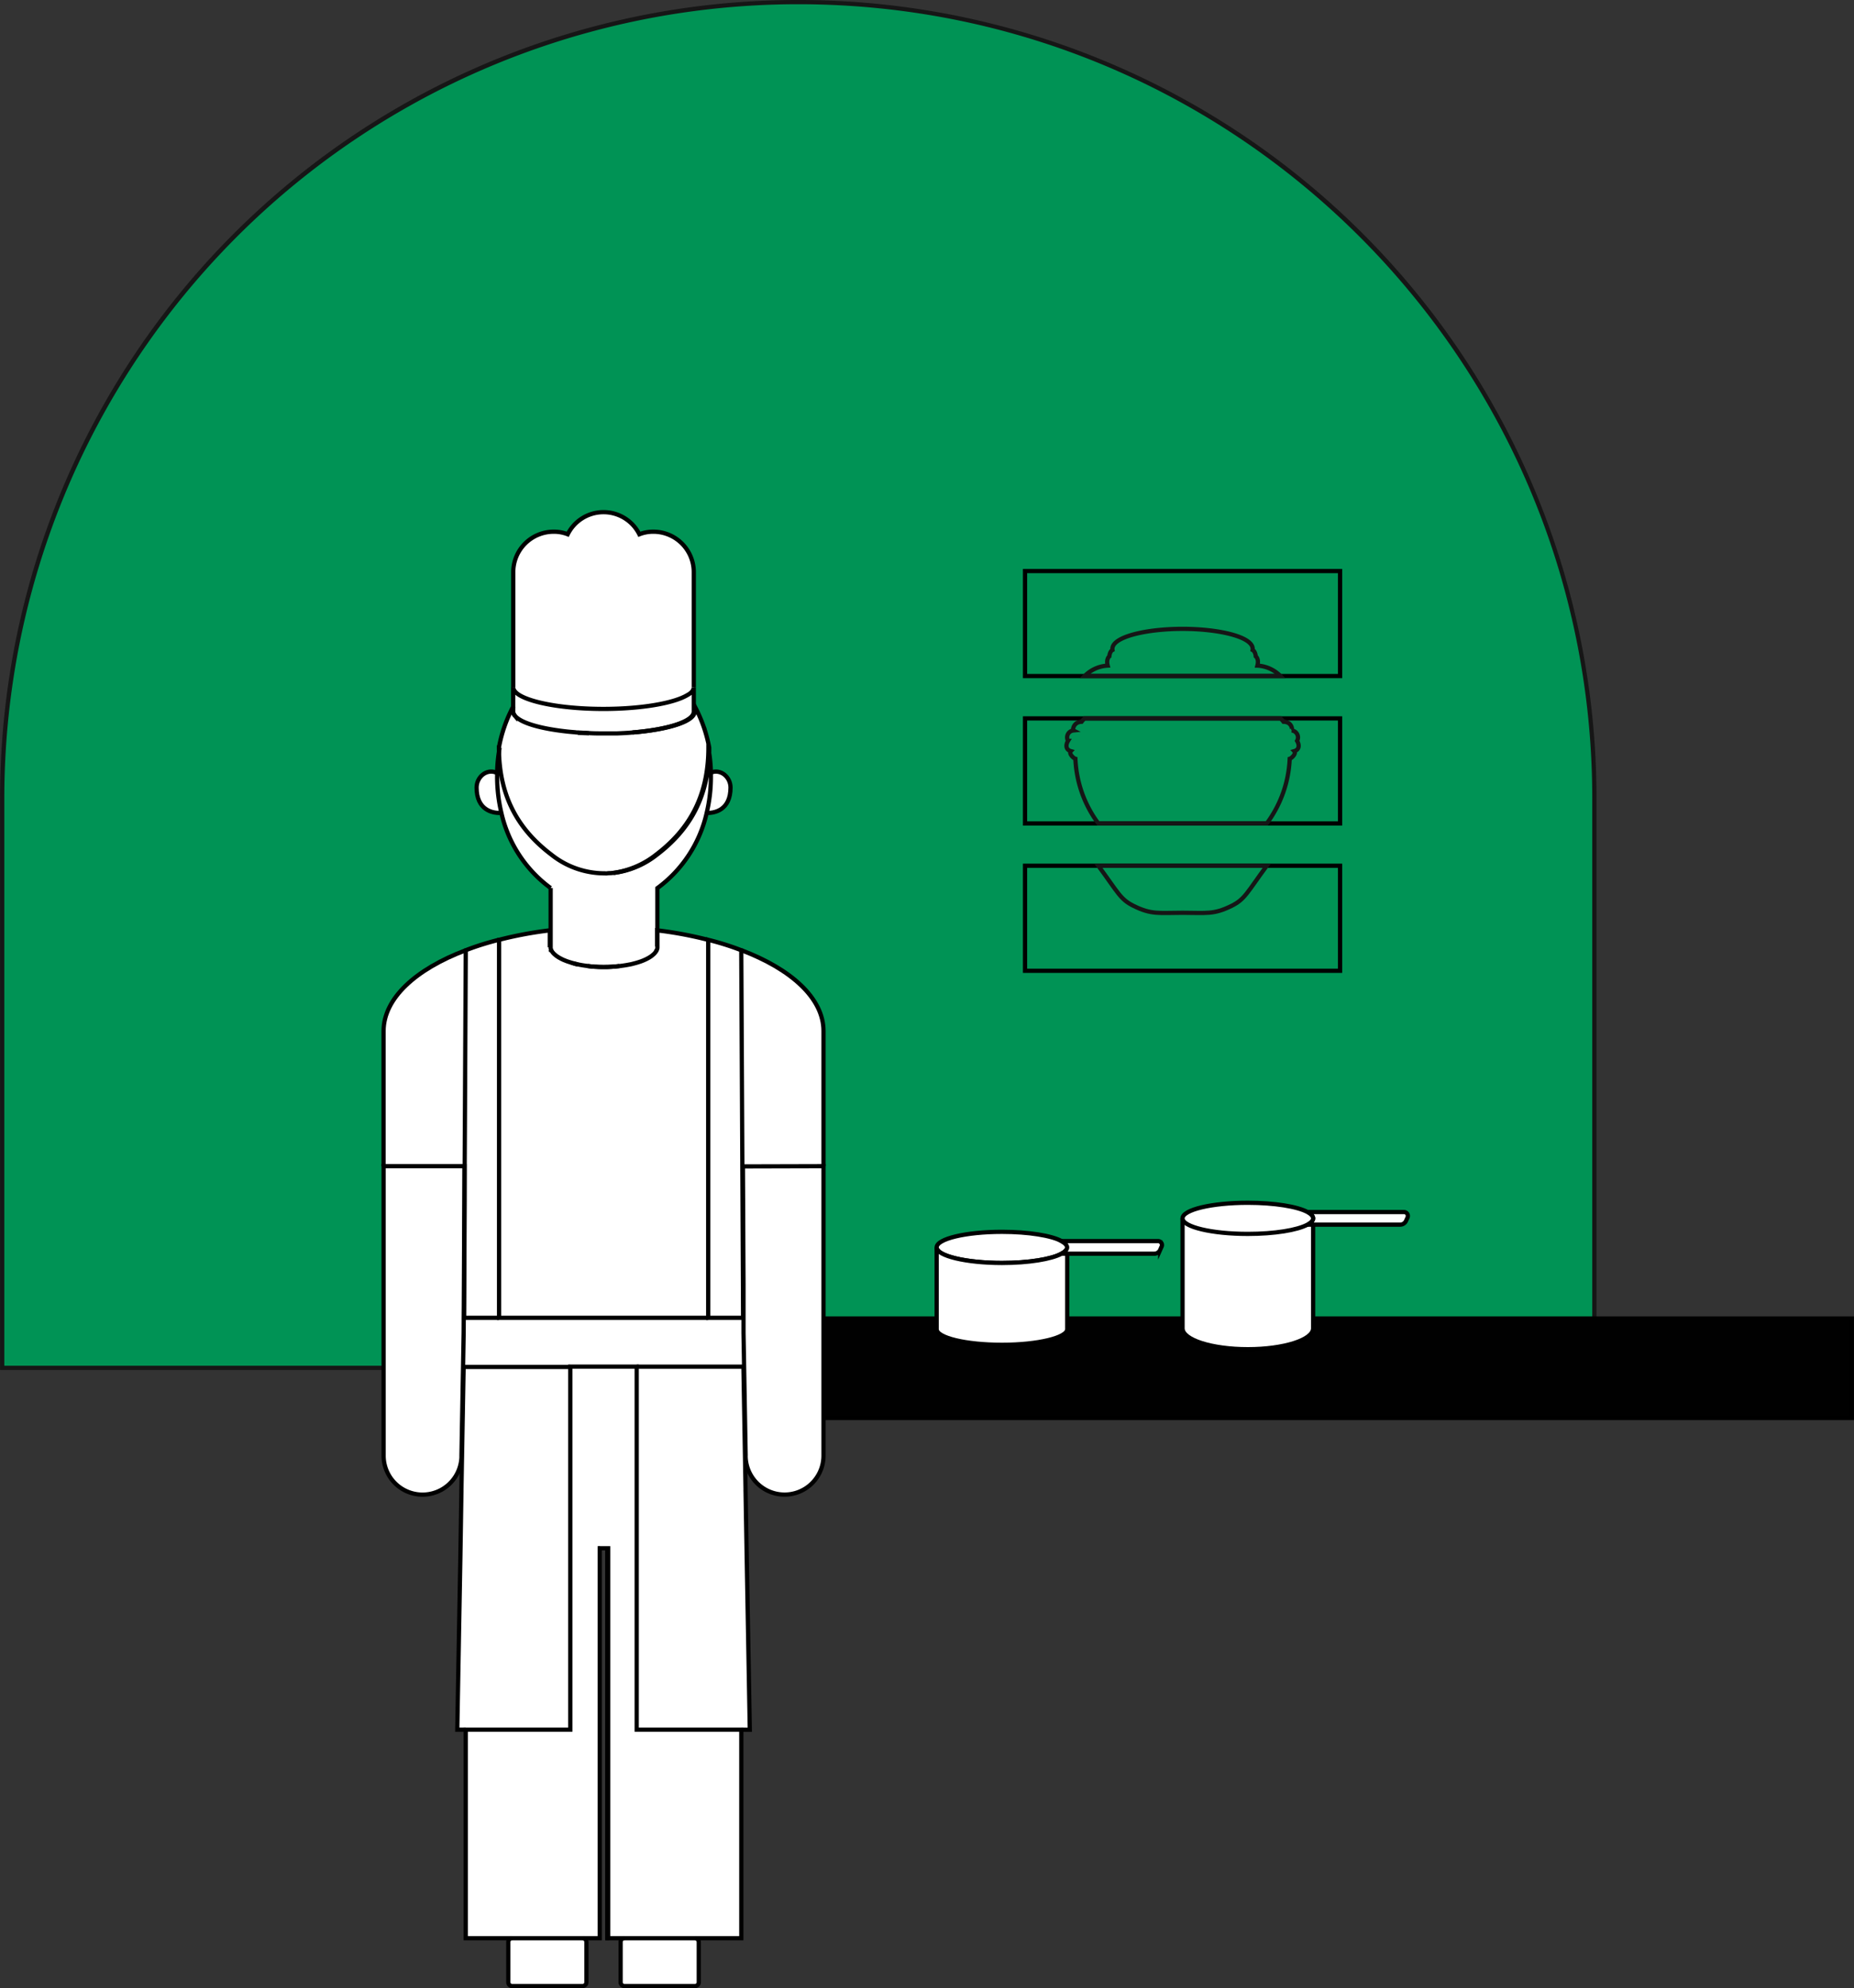 <svg id="Calque_1" data-name="Calque 1" xmlns="http://www.w3.org/2000/svg" viewBox="0 0 438.45 470.07">
  <rect x="0" y="0" width="438.45" height="470.07" fill="#333333" stroke="none"/>
  <defs>
    <style>
      .cls-1 {
        fill: #009355;
      }

      .cls-2 {
        fill: #161616;
      }

      .cls-3 {
        fill: #010101;
      }

      .cls-3, .cls-5, .cls-6 {
        stroke: #000;
      }

      .cls-3, .cls-5, .cls-6, .cls-7 {
        stroke-miterlimit: 10;
      }

      .cls-4, .cls-6 {
        fill: #fff;
      }

      .cls-5, .cls-7 {
        fill: none;
      }

      .cls-7 {
        stroke: #161616;
      }
    </style>
  </defs>
  <g>
    <path class="cls-1" d="M232.48,385.75V251.13c0-103.82,84.46-188.28,188.28-188.28S609,147.31,609,251.13V385.75Z" transform="translate(-231.98 -62.35)"/>
    <path class="cls-2" d="M420.76,63.35c103.7,0,187.77,84.06,187.77,187.78V385.25H233V251.13A187.76,187.76,0,0,1,420.76,63.35m0-1A188.63,188.63,0,0,0,232,251.13V386.25H609.53V251.13A188.63,188.63,0,0,0,420.76,62.35Z" transform="translate(-231.98 -62.35)"/>
  </g>
  <rect class="cls-3" x="143.3" y="311.73" width="294.64" height="23.52"/>
  <g>
    <g>
      <path class="cls-4" d="M426.73,338.07v68.39a9.21,9.21,0,0,1-18.41.47,3.77,3.77,0,0,1,0-.47l-.51-29,0-3.49,0-8.05-.14-27.8Z" transform="translate(-231.98 -62.35)"/>
      <path class="cls-4" d="M426.73,306.13v31.94H407.58l.14,27.8,0,8.05h0l-.14-27.8-.3-59.11C419.14,291.5,426.73,298.39,426.73,306.13Z" transform="translate(-231.98 -62.35)"/>
      <path class="cls-4" d="M408.59,430.62l.73,40.67H382.56V385.47h25.23l.37,21,.14,8.05a3.86,3.86,0,0,0,0,.47Z" transform="translate(-231.98 -62.35)"/>
      <polygon class="cls-4" points="175.8 315.06 176.32 344.11 176.18 344.11 175.8 323.11 150.57 323.11 134.87 323.11 109.64 323.11 109.51 323.11 109.64 315.06 109.71 303.52 109.85 275.72 109.88 275.72 109.85 283.77 109.71 311.57 117.97 311.57 167.47 311.57 175.74 311.57 175.78 311.57 175.8 315.06"/>
      <path class="cls-4" d="M407.58,346.12l.14,27.8h-8.26V284.55a65.24,65.24,0,0,1,7.82,2.46Z" transform="translate(-231.98 -62.35)"/>
      <polygon class="cls-4" points="141.83 366.05 141.83 458.25 137.77 458.25 121.1 458.25 110.14 458.25 110.14 408.94 134.87 408.94 134.87 323.11 150.57 323.11 150.57 408.94 175.31 408.94 175.31 458.25 164.35 458.25 147.68 458.25 143.82 458.25 143.82 366.05 143.62 366.05 141.83 366.05"/>
      <path class="cls-4" d="M400.12,245c2.31-.92,4.62,1.08,4.62,3.55,0,5.28-3.72,6.08-5.66,6a36.63,36.63,0,0,0,1-8.67c0-.3,0-.61,0-.91Z" transform="translate(-231.98 -62.35)"/>
      <path class="cls-4" d="M400.1,245c0,.3,0,.61,0,.91a36.63,36.63,0,0,1-1,8.67,30.34,30.34,0,0,1-11.66,17.78v10h0v3.88a.22.22,0,0,1,0,.08.33.33,0,0,1,0,.19.17.17,0,0,1,0,.07,1.43,1.43,0,0,1-.13.38,1.05,1.05,0,0,1-.15.3,3.12,3.12,0,0,1-.44.57,2.56,2.56,0,0,1-.34.31,4.47,4.47,0,0,1-.72.53,1.9,1.9,0,0,1-.34.2,7.06,7.06,0,0,1-.73.38l-.4.18-.58.23c-.53.18-1.11.37-1.73.52-.31.09-.65.17-1,.24l-.05,0c-.71.15-1.47.26-2.26.36-.6.07-1.21.13-1.83.17s-1.27.05-1.93.05h0c-.65,0-1.29,0-1.92-.05h0c-.61,0-1.22-.1-1.81-.17-.81-.09-1.56-.21-2.28-.36-.37-.08-.72-.17-1.05-.26-.61-.15-1.19-.34-1.72-.52l-.58-.23a3,3,0,0,1-.41-.18c-.26-.12-.5-.25-.73-.38a3,3,0,0,1-.34-.2,5.57,5.57,0,0,1-.72-.53,3.39,3.39,0,0,1-.34-.31,3.35,3.35,0,0,1-.44-.57,2.1,2.1,0,0,1-.15-.3,1.39,1.39,0,0,1-.12-.38.07.07,0,0,1,0-.07.43.43,0,0,1,0-.19.22.22,0,0,1,0-.08v-3.88h0v-10a30.28,30.28,0,0,1-11.65-17.78,36.63,36.63,0,0,1-1-8.67c0-.3,0-.61,0-.91a35.64,35.64,0,0,1,.59-5.82c0,12,5,19.7,12.39,25.3a20.14,20.14,0,0,0,12.38,4.43h.21c.21,0,.42,0,.64,0s.53,0,.79-.05l.75-.07a20.56,20.56,0,0,0,10.23-4.29c7.14-5.42,12.06-12.77,12.37-24.14A35.4,35.4,0,0,1,400.1,245Z" transform="translate(-231.98 -62.35)"/>
      <path class="cls-4" d="M399.7,239.12v0c0,.39,0,.77,0,1.15-.05-.39-.11-.77-.19-1.15,0,12-5,19.7-12.38,25.3a20.84,20.84,0,0,1-10,4.29l-.75.07c-.26,0-.53,0-.79.05s-.43,0-.64,0h-.21a20.14,20.14,0,0,1-12.38-4.43c-7.39-5.6-12.39-13.28-12.39-25.3v0a33.17,33.17,0,0,1,3.44-9.81v1.28a1.4,1.4,0,0,0,.11.53,1.93,1.93,0,0,0,.32.52c1.39,1.65,5.91,3,12,3.68.73.09,1.49.15,2.26.21.2,0,.4,0,.6.05.85.07,1.72.12,2.61.14,1.11.05,2.26.08,3.43.08h.2c.67,0,1.34,0,2,0l1,0c1,0,1.93-.09,2.86-.15l.82-.07c8.54-.68,14.71-2.62,14.71-4.94v-1.28A33.75,33.75,0,0,1,399.7,239.12Z" transform="translate(-231.98 -62.35)"/>
      <path class="cls-4" d="M399.46,284.55v89.37H350V284.55a92,92,0,0,1,12-2.24h0v3.79a.16.16,0,0,0,0,.09.22.22,0,0,0,0,.08.43.43,0,0,0,0,.19.07.07,0,0,0,0,.07,1.39,1.39,0,0,0,.12.38,1.05,1.05,0,0,0,.15.3,3.35,3.35,0,0,0,.44.57,3.39,3.39,0,0,0,.34.31,5.57,5.57,0,0,0,.72.53,3,3,0,0,0,.34.2c.23.13.47.26.73.38a3,3,0,0,0,.41.18l.58.23c.53.18,1.11.37,1.72.52a10.74,10.74,0,0,0,1.05.26c.72.15,1.47.27,2.28.36.58.08,1.2.14,1.81.17h0c.63.05,1.26.06,1.91.06h.05c.65,0,1.29,0,1.92-.06s1.23-.09,1.83-.17c.79-.1,1.55-.21,2.26-.36l.05,0c.36-.07.7-.15,1-.24.62-.15,1.2-.34,1.73-.52l.58-.23.4-.18a7.06,7.06,0,0,0,.73-.38,1.9,1.9,0,0,0,.34-.2,4.47,4.47,0,0,0,.72-.53,2.56,2.56,0,0,0,.34-.31,3.12,3.12,0,0,0,.44-.57.71.71,0,0,0,.15-.3,1.43,1.43,0,0,0,.13-.38.17.17,0,0,0,0-.07.33.33,0,0,0,0-.19.22.22,0,0,0,0-.08.31.31,0,0,0,0-.09v-3.79A92,92,0,0,1,399.46,284.55Z" transform="translate(-231.98 -62.35)"/>
      <path class="cls-4" d="M397.23,521.51V531a.9.9,0,0,1-.9.91H379.66a.91.91,0,0,1-.91-.91v-9.5a.92.92,0,0,1,.91-.91h16.67A.92.92,0,0,1,397.23,521.51Z" transform="translate(-231.98 -62.35)"/>
      <path class="cls-4" d="M396.05,224.82v5.77c0,2.3-6.06,4.24-14.5,4.94l-.82.07c-.93.06-1.88.11-2.86.15l-1,0c-.65,0-1.32,0-2,0h-.2c-1.17,0-2.32,0-3.43-.08l-2.61-.14c-.2,0-.4,0-.6-.05-.77-.06-1.53-.12-2.26-.21-6.07-.68-10.59-2-12-3.68a2.21,2.21,0,0,1-.32-.52,1.4,1.4,0,0,1-.11-.53v-5.77c0,.69.53,1.34,1.51,1.94,3.15,1.89,10.81,3.25,19.82,3.25h0c9,0,16.67-1.36,19.82-3.25C395.53,226.16,396.05,225.51,396.05,224.82Z" transform="translate(-231.98 -62.35)"/>
      <path class="cls-4" d="M396.05,197.61v27.21c0,.69-.52,1.34-1.51,1.94-3.15,1.89-10.81,3.25-19.82,3.25h0c-9,0-16.67-1.36-19.82-3.25-1-.6-1.51-1.25-1.51-1.94V197.61a9.56,9.56,0,0,1,9.55-9.55,8.92,8.92,0,0,1,3.33.61,9.44,9.44,0,0,1,8.43-5.23h.06a9.46,9.46,0,0,1,8.45,5.23,8.9,8.9,0,0,1,3.32-.61A9.56,9.56,0,0,1,396.05,197.61Z" transform="translate(-231.98 -62.35)"/>
      <path class="cls-4" d="M370.66,521.51V531a.9.9,0,0,1-.9.91H353.08a.9.9,0,0,1-.89-.91v-9.5a.91.91,0,0,1,.89-.91h16.68A.91.91,0,0,1,370.66,521.51Z" transform="translate(-231.98 -62.35)"/>
      <path class="cls-4" d="M366.86,385.47v85.82H340.09l.73-40.67L341.1,415c0-.17,0-.32,0-.47l.52-29Z" transform="translate(-231.98 -62.35)"/>
      <path class="cls-4" d="M350.34,254.55c-1.94,0-5.65-.75-5.65-6,0-2.47,2.31-4.47,4.61-3.55h0c0,.3,0,.61,0,.91A36.63,36.63,0,0,0,350.34,254.55Z" transform="translate(-231.98 -62.35)"/>
      <path class="cls-4" d="M341.83,346.12l0-8.05.26-51.06a65.41,65.41,0,0,1,7.83-2.46v89.37h-8.27Z" transform="translate(-231.98 -62.35)"/>
      <path class="cls-4" d="M342.13,287l-.26,51.06H322.69V306.13C322.69,298.39,330.27,291.5,342.13,287Z" transform="translate(-231.98 -62.35)"/>
      <path class="cls-4" d="M341.83,338.07l-.14,27.8-.06,11.54-.14,8.06-.38,21c0,.15,0,.31,0,.47a9.21,9.21,0,0,1-18.41-.47V338.07Z" transform="translate(-231.98 -62.35)"/>
    </g>
    <g>
      <path class="cls-5" d="M341.83,338.07l-.14,27.8-.06,11.54-.14,8.06-.38,21c0,.15,0,.31,0,.47a9.21,9.21,0,0,1-18.41-.47V338.07Z" transform="translate(-231.98 -62.35)"/>
      <path class="cls-5" d="M322.69,338.07V306.13c0-7.74,7.58-14.63,19.44-19.12" transform="translate(-231.98 -62.35)"/>
      <line class="cls-5" x1="109.95" y1="283.77" x2="109.85" y2="283.77"/>
      <path class="cls-5" d="M350,373.92h-8.27l.14-27.8,0-8.05.26-51.06a65.41,65.41,0,0,1,7.83-2.46" transform="translate(-231.98 -62.35)"/>
      <path class="cls-5" d="M342.12,471.29h-2l.73-40.67L341.1,415c0-.17,0-.32,0-.47l.52-29h25.23" transform="translate(-231.98 -62.35)"/>
      <line class="cls-5" x1="117.94" y1="179.03" x2="117.94" y2="179"/>
      <path class="cls-5" d="M349.3,245c-2.3-.92-4.61,1.08-4.61,3.55,0,5.28,3.71,6.08,5.65,6" transform="translate(-231.98 -62.35)"/>
      <path class="cls-5" d="M369.76,520.6a.91.91,0,0,1,.9.91V531a.9.9,0,0,1-.9.91H353.08a.9.9,0,0,1-.89-.91v-9.5a.91.91,0,0,1,.89-.91" transform="translate(-231.98 -62.35)"/>
      <path class="cls-5" d="M426.73,338.07v68.39a9.21,9.21,0,0,1-18.41.47,3.77,3.77,0,0,1,0-.47l-.51-29,0-3.49,0-8.05-.14-27.8Z" transform="translate(-231.98 -62.35)"/>
      <line class="cls-5" x1="141.83" y1="366.05" x2="141.63" y2="366.05"/>
      <polyline class="cls-5" points="143.62 366.05 143.62 458.25 143.82 458.25"/>
      <path class="cls-5" d="M387.41,286.19a.31.31,0,0,0,0-.09v-3.79a92,92,0,0,1,12,2.24" transform="translate(-231.98 -62.35)"/>
      <path class="cls-5" d="M387.08,287.21a.71.71,0,0,0,.15-.3" transform="translate(-231.98 -62.35)"/>
      <path class="cls-5" d="M372.77,290.92c.63.05,1.26.06,1.91.06h.05c.65,0,1.29,0,1.92-.06s1.23-.09,1.83-.17" transform="translate(-231.98 -62.35)"/>
      <path class="cls-5" d="M370.94,290.75c.58.08,1.2.14,1.81.17" transform="translate(-231.98 -62.35)"/>
      <path class="cls-5" d="M367.61,290.13a10.74,10.74,0,0,0,1.05.26" transform="translate(-231.98 -62.35)"/>
      <path class="cls-5" d="M362.18,286.91a1.05,1.05,0,0,0,.15.3" transform="translate(-231.98 -62.35)"/>
      <path class="cls-5" d="M399.46,373.92H350V284.55a92,92,0,0,1,12-2.24h0v3.79a.16.16,0,0,0,0,.09" transform="translate(-231.98 -62.35)"/>
      <path class="cls-5" d="M407.28,287c11.86,4.49,19.45,11.38,19.45,19.12v31.94" transform="translate(-231.98 -62.35)"/>
      <line class="cls-5" x1="175.6" y1="283.77" x2="175.5" y2="283.77"/>
      <path class="cls-5" d="M407.72,373.92h-8.26V284.55a65.24,65.24,0,0,1,7.82,2.46l.3,59.11Z" transform="translate(-231.98 -62.35)"/>
      <path class="cls-5" d="M382.56,385.47h25.23l.37,21,.14,8.05a3.86,3.86,0,0,0,0,.47l.27,15.64.73,40.67h-2" transform="translate(-231.98 -62.35)"/>
      <path class="cls-5" d="M353.36,224.82V197.61a9.56,9.56,0,0,1,9.55-9.55,8.92,8.92,0,0,1,3.33.61,9.44,9.44,0,0,1,8.43-5.23h.06a9.46,9.46,0,0,1,8.45,5.23,8.9,8.9,0,0,1,3.32-.61,9.56,9.56,0,0,1,9.55,9.55v27.21" transform="translate(-231.98 -62.35)"/>
      <path class="cls-5" d="M377.08,268.74a20.56,20.56,0,0,0,10.23-4.29c7.14-5.42,12.06-12.77,12.37-24.14a35.4,35.4,0,0,1,.42,4.66c0,.3,0,.61,0,.91a36.63,36.63,0,0,1-1,8.67,30.34,30.34,0,0,1-11.66,17.78v10h0v3.88a.22.22,0,0,1,0,.08.33.33,0,0,1,0,.19.17.17,0,0,1,0,.07,1.43,1.43,0,0,1-.13.38,1.05,1.05,0,0,1-.15.3,3.12,3.12,0,0,1-.44.57,2.56,2.56,0,0,1-.34.31,4.47,4.47,0,0,1-.72.53,1.9,1.9,0,0,1-.34.2,7.06,7.06,0,0,1-.73.38l-.4.18-.58.23c-.53.18-1.11.37-1.73.52-.31.09-.65.17-1,.24l-.05,0c-.71.15-1.47.26-2.26.36-.6.07-1.21.13-1.83.17s-1.27.05-1.93.05h0c-.65,0-1.29,0-1.92-.05h0c-.61,0-1.22-.1-1.81-.17-.81-.09-1.56-.21-2.28-.36-.37-.08-.72-.17-1.05-.26-.61-.15-1.19-.34-1.72-.52l-.58-.23a3,3,0,0,1-.41-.18c-.26-.12-.5-.25-.73-.38a3,3,0,0,1-.34-.2,5.57,5.57,0,0,1-.72-.53,3.39,3.39,0,0,1-.34-.31,3.35,3.35,0,0,1-.44-.57,2.1,2.1,0,0,1-.15-.3,1.39,1.39,0,0,1-.12-.38.07.07,0,0,1,0-.07.43.43,0,0,1,0-.19.22.22,0,0,1,0-.08v-3.88h0v-10a30.28,30.28,0,0,1-11.65-17.78,36.63,36.63,0,0,1-1-8.67c0-.3,0-.61,0-.91a35.64,35.64,0,0,1,.59-5.82" transform="translate(-231.98 -62.35)"/>
      <path class="cls-5" d="M368.63,235.58c.85.07,1.72.12,2.61.14" transform="translate(-231.98 -62.35)"/>
      <path class="cls-5" d="M353.47,231.12a1.93,1.93,0,0,0,.32.52" transform="translate(-231.98 -62.35)"/>
      <path class="cls-5" d="M381.55,235.53c8.54-.68,14.71-2.62,14.71-4.94v-1.28a33.75,33.75,0,0,1,3.44,9.81v0c0,.39,0,.77,0,1.15-.05-.39-.11-.77-.19-1.15,0,12-5,19.7-12.38,25.3a20.84,20.84,0,0,1-10,4.29l-.75.07c-.26,0-.53,0-.79.05s-.43,0-.64,0h-.21a20.14,20.14,0,0,1-12.38-4.43c-7.39-5.6-12.39-13.28-12.39-25.3v0a33.17,33.17,0,0,1,3.44-9.81" transform="translate(-231.98 -62.35)"/>
      <path class="cls-5" d="M399.68,240.31h0" transform="translate(-231.98 -62.35)"/>
      <line class="cls-5" x1="167.51" y1="179" x2="167.51" y2="179.03"/>
      <path class="cls-5" d="M396.05,224.82v5.77c0,2.3-6.06,4.24-14.5,4.94l-.82.07c-.93.06-1.88.11-2.86.15l-1,0c-.65,0-1.32,0-2,0h-.2c-1.17,0-2.32,0-3.43-.08l-2.61-.14c-.2,0-.4,0-.6-.05-.77-.06-1.53-.12-2.26-.21-6.07-.68-10.59-2-12-3.68a2.21,2.21,0,0,1-.32-.52,1.4,1.4,0,0,1-.11-.53v-5.77c0,.69.53,1.34,1.51,1.94,3.15,1.89,10.81,3.25,19.82,3.25h0c9,0,16.67-1.36,19.82-3.25C395.53,226.16,396.05,225.51,396.05,224.82Z" transform="translate(-231.98 -62.35)"/>
      <path class="cls-5" d="M400.12,245c2.31-.92,4.62,1.08,4.62,3.55,0,5.28-3.72,6.08-5.66,6" transform="translate(-231.98 -62.35)"/>
      <path class="cls-5" d="M396.33,520.6a.92.92,0,0,1,.9.91V531a.9.9,0,0,1-.9.91H379.66a.91.91,0,0,1-.91-.91v-9.5a.92.92,0,0,1,.91-.91" transform="translate(-231.98 -62.35)"/>
      <polygon class="cls-5" points="175.31 408.94 175.31 458.25 164.35 458.25 147.68 458.25 143.82 458.25 143.82 366.05 143.62 366.05 141.83 366.05 141.83 458.25 137.77 458.25 121.1 458.25 110.14 458.25 110.14 408.94 134.87 408.94 134.87 323.11 150.57 323.11 150.57 408.94 175.31 408.94"/>
    </g>
  </g>
  <g>
    <path class="cls-6" d="M484.37,357.27c0,.53-.48,1-1.34,1.49-2.4,1.3-7.81,2.19-14.1,2.19-8.53,0-15.44-1.65-15.44-3.68s6.91-3.68,15.44-3.68c6.29,0,11.71.89,14.11,2.19C483.89,356.23,484.37,356.74,484.37,357.27Z" transform="translate(-231.98 -62.35)"/>
    <path class="cls-6" d="M484.37,357.27v19.34c0,2-6.91,3.69-15.44,3.69s-15.44-1.66-15.44-3.69V357.27c0,2,6.91,3.68,15.44,3.68,6.29,0,11.7-.89,14.1-2.19C483.89,358.31,484.37,357.8,484.37,357.27Z" transform="translate(-231.98 -62.35)"/>
    <path class="cls-6" d="M506.7,357.06l-.35.78a1.54,1.54,0,0,1-1.41.92H483c.86-.45,1.34-1,1.34-1.49s-.48-1-1.33-1.49h22.82A.92.92,0,0,1,506.7,357.06Z" transform="translate(-231.98 -62.35)"/>
  </g>
  <g>
    <path class="cls-6" d="M542.52,350.4v26c0,2.73-6.91,4.94-15.44,4.94s-15.44-2.21-15.44-4.94v-26" transform="translate(-231.98 -62.35)"/>
    <path class="cls-6" d="M564.85,350.19l-.35.78a1.53,1.53,0,0,1-1.41.92H541.18c.86-.45,1.34-1,1.34-1.49s-.48-1-1.33-1.49H564A.92.92,0,0,1,564.85,350.19Z" transform="translate(-231.98 -62.35)"/>
    <path class="cls-6" d="M542.52,350.4c0,.53-.48,1-1.34,1.49-2.4,1.3-7.81,2.19-14.1,2.19-8.53,0-15.44-1.65-15.44-3.68s6.91-3.68,15.44-3.68c6.29,0,11.71.89,14.11,2.19C542,349.36,542.52,349.87,542.52,350.4Z" transform="translate(-231.98 -62.35)"/>
  </g>
  <g>
    <rect class="cls-5" x="242.41" y="135.01" width="74.5" height="24.83"/>
    <path class="cls-7" d="M488.48,222.19a8.25,8.25,0,0,1,5.46-2.47c-.43-1.6.39-2.2.39-2.2s.07-1.14.74-1.49c-.49-3.07,7.89-5,16.57-5s17.05,1.93,16.57,5c.67.35.74,1.49.74,1.49s.82.6.39,2.2a8.25,8.25,0,0,1,5.46,2.47Z" transform="translate(-231.98 -62.35)"/>
  </g>
  <g>
    <rect class="cls-5" x="242.41" y="169.85" width="74.5" height="24.84"/>
    <path class="cls-7" d="M538.06,239.94c.54.58-.66,1.7-1.08,1.81a27.62,27.62,0,0,1-5.06,14.79l-.37.5H491.73l-.37-.5a27.52,27.52,0,0,1-5.06-14.79c-.43-.11-1.62-1.23-1.08-1.81-1.12-.31-1.31-1.35-.66-2.43a1.65,1.65,0,0,1,1.27-2.46c-.23-.12,0-2,1.93-2.05a6.52,6.52,0,0,1,.71-.8h46.34a6.52,6.52,0,0,1,.71.8c2,0,2.15,1.93,1.92,2.05a1.65,1.65,0,0,1,1.28,2.46C539.37,238.59,539.18,239.63,538.06,239.94Z" transform="translate(-231.98 -62.35)"/>
  </g>
  <g>
    <rect class="cls-5" x="242.41" y="204.69" width="74.5" height="24.83"/>
    <path class="cls-7" d="M531.55,267.05c-4.69,6.38-5.17,7.91-8.31,9.47-4.26,2.12-6,1.64-11.6,1.64s-7.35.48-11.6-1.64c-3.14-1.56-3.62-3.09-8.31-9.47Z" transform="translate(-231.98 -62.35)"/>
  </g>
</svg>
